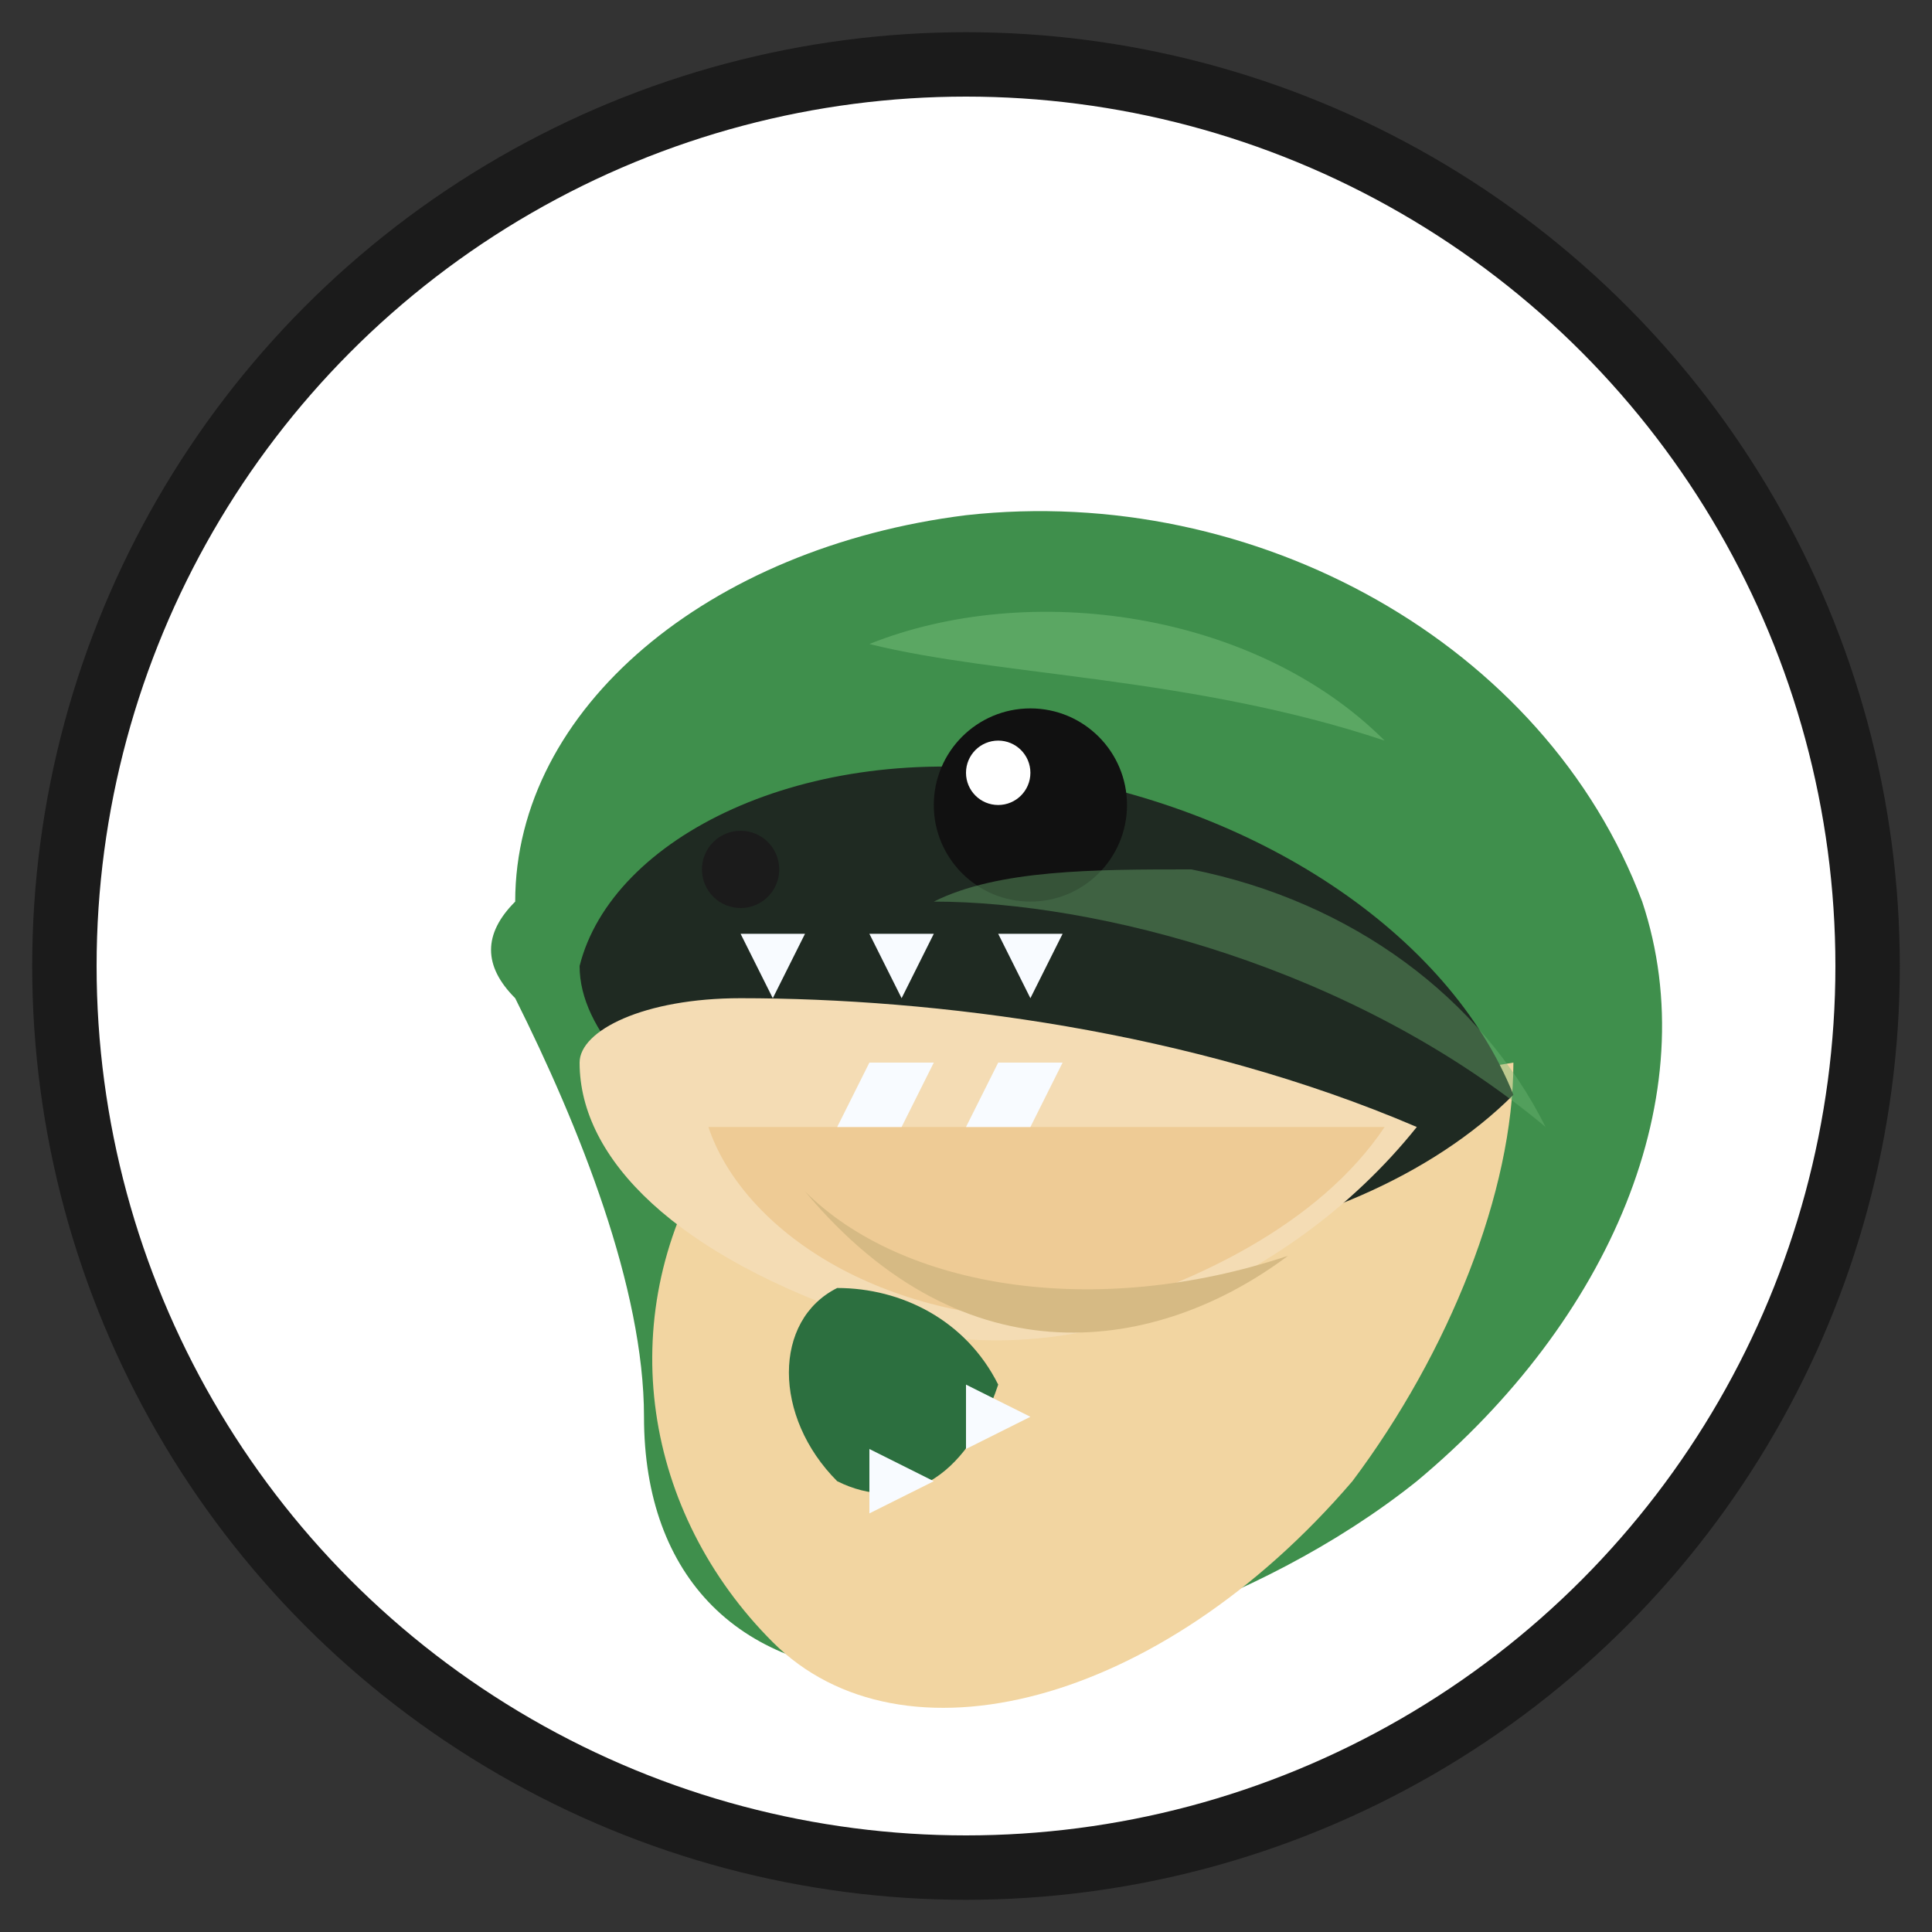 <svg xmlns="http://www.w3.org/2000/svg" viewBox="0 0 120 120">
  <rect x="0" y="0" width="120" height="120" fill="#333333" stroke="none"/>
  <circle cx="60" cy="60" r="56" fill="#ffffff" stroke="#1b1b1b" stroke-width="4"/>
  <path d="M32 56 C32 44 44 34 60 32 C78 30 96 40 102 56 C106 68 100 82 88 92 C78 100 64 104 56 104 C46 104 40 98 40 88 C40 80 36 70 32 62 C30 60 30 58 32 56 Z" fill="#3f8f4c"/>
  <path d="M44 72 C38 82 40 94 48 102 C56 110 72 106 84 92 C90 84 94 74 94 66 C82 68 62 70 44 72 Z" fill="#f2d5a1"/>
  <path d="M36 60 C38 52 50 46 64 48 C78 50 90 58 94 68 C84 78 62 82 46 72 C40 68 36 64 36 60 Z" fill="#1f2a22"/>
  <path d="M36 66 C36 72 42 78 54 82 C66 86 80 80 88 70 C74 64 58 62 46 62 C40 62 36 64 36 66 Z" fill="#f4dcb4"/>
  <path d="M44 70 C46 76 54 82 66 82 C74 80 82 76 86 70 C74 70 60 70 44 70 Z" fill="#eecb95"/>
  <path d="M50 74 C56 80 68 82 80 78 C72 84 60 86 50 74 Z" fill="#d6ba84"/>
  <path d="M52 80 C48 82 48 88 52 92 C56 94 60 92 62 86 C60 82 56 80 52 80 Z" fill="#2c6f3f"/>
  <path d="M54 90 L58 92 L54 94 Z M60 86 L64 88 L60 90 Z" fill="#f8fbff"/>
  <path d="M46 58 L50 58 L48 62 Z M54 58 L58 58 L56 62 Z M62 58 L66 58 L64 62 Z" fill="#f8fbff"/>
  <path d="M52 70 L54 66 L58 66 L56 70 Z M60 70 L62 66 L66 66 L64 70 Z" fill="#f8fbff"/>
  <circle cx="64" cy="50" r="6" fill="#111111"/>
  <circle cx="62" cy="48" r="2" fill="#ffffff"/>
  <circle cx="46" cy="54" r="2.4" fill="#1b1b1b"/>
  <path d="M54 40 C64 36 78 38 86 46 C74 42 62 42 54 40 Z" fill="#6fb874" opacity="0.6"/>
  <path d="M74 54 C84 56 92 62 96 70 C84 60 68 56 58 56 C62 54 68 54 74 54 Z" fill="#6fb874" opacity="0.4"/>
</svg>
